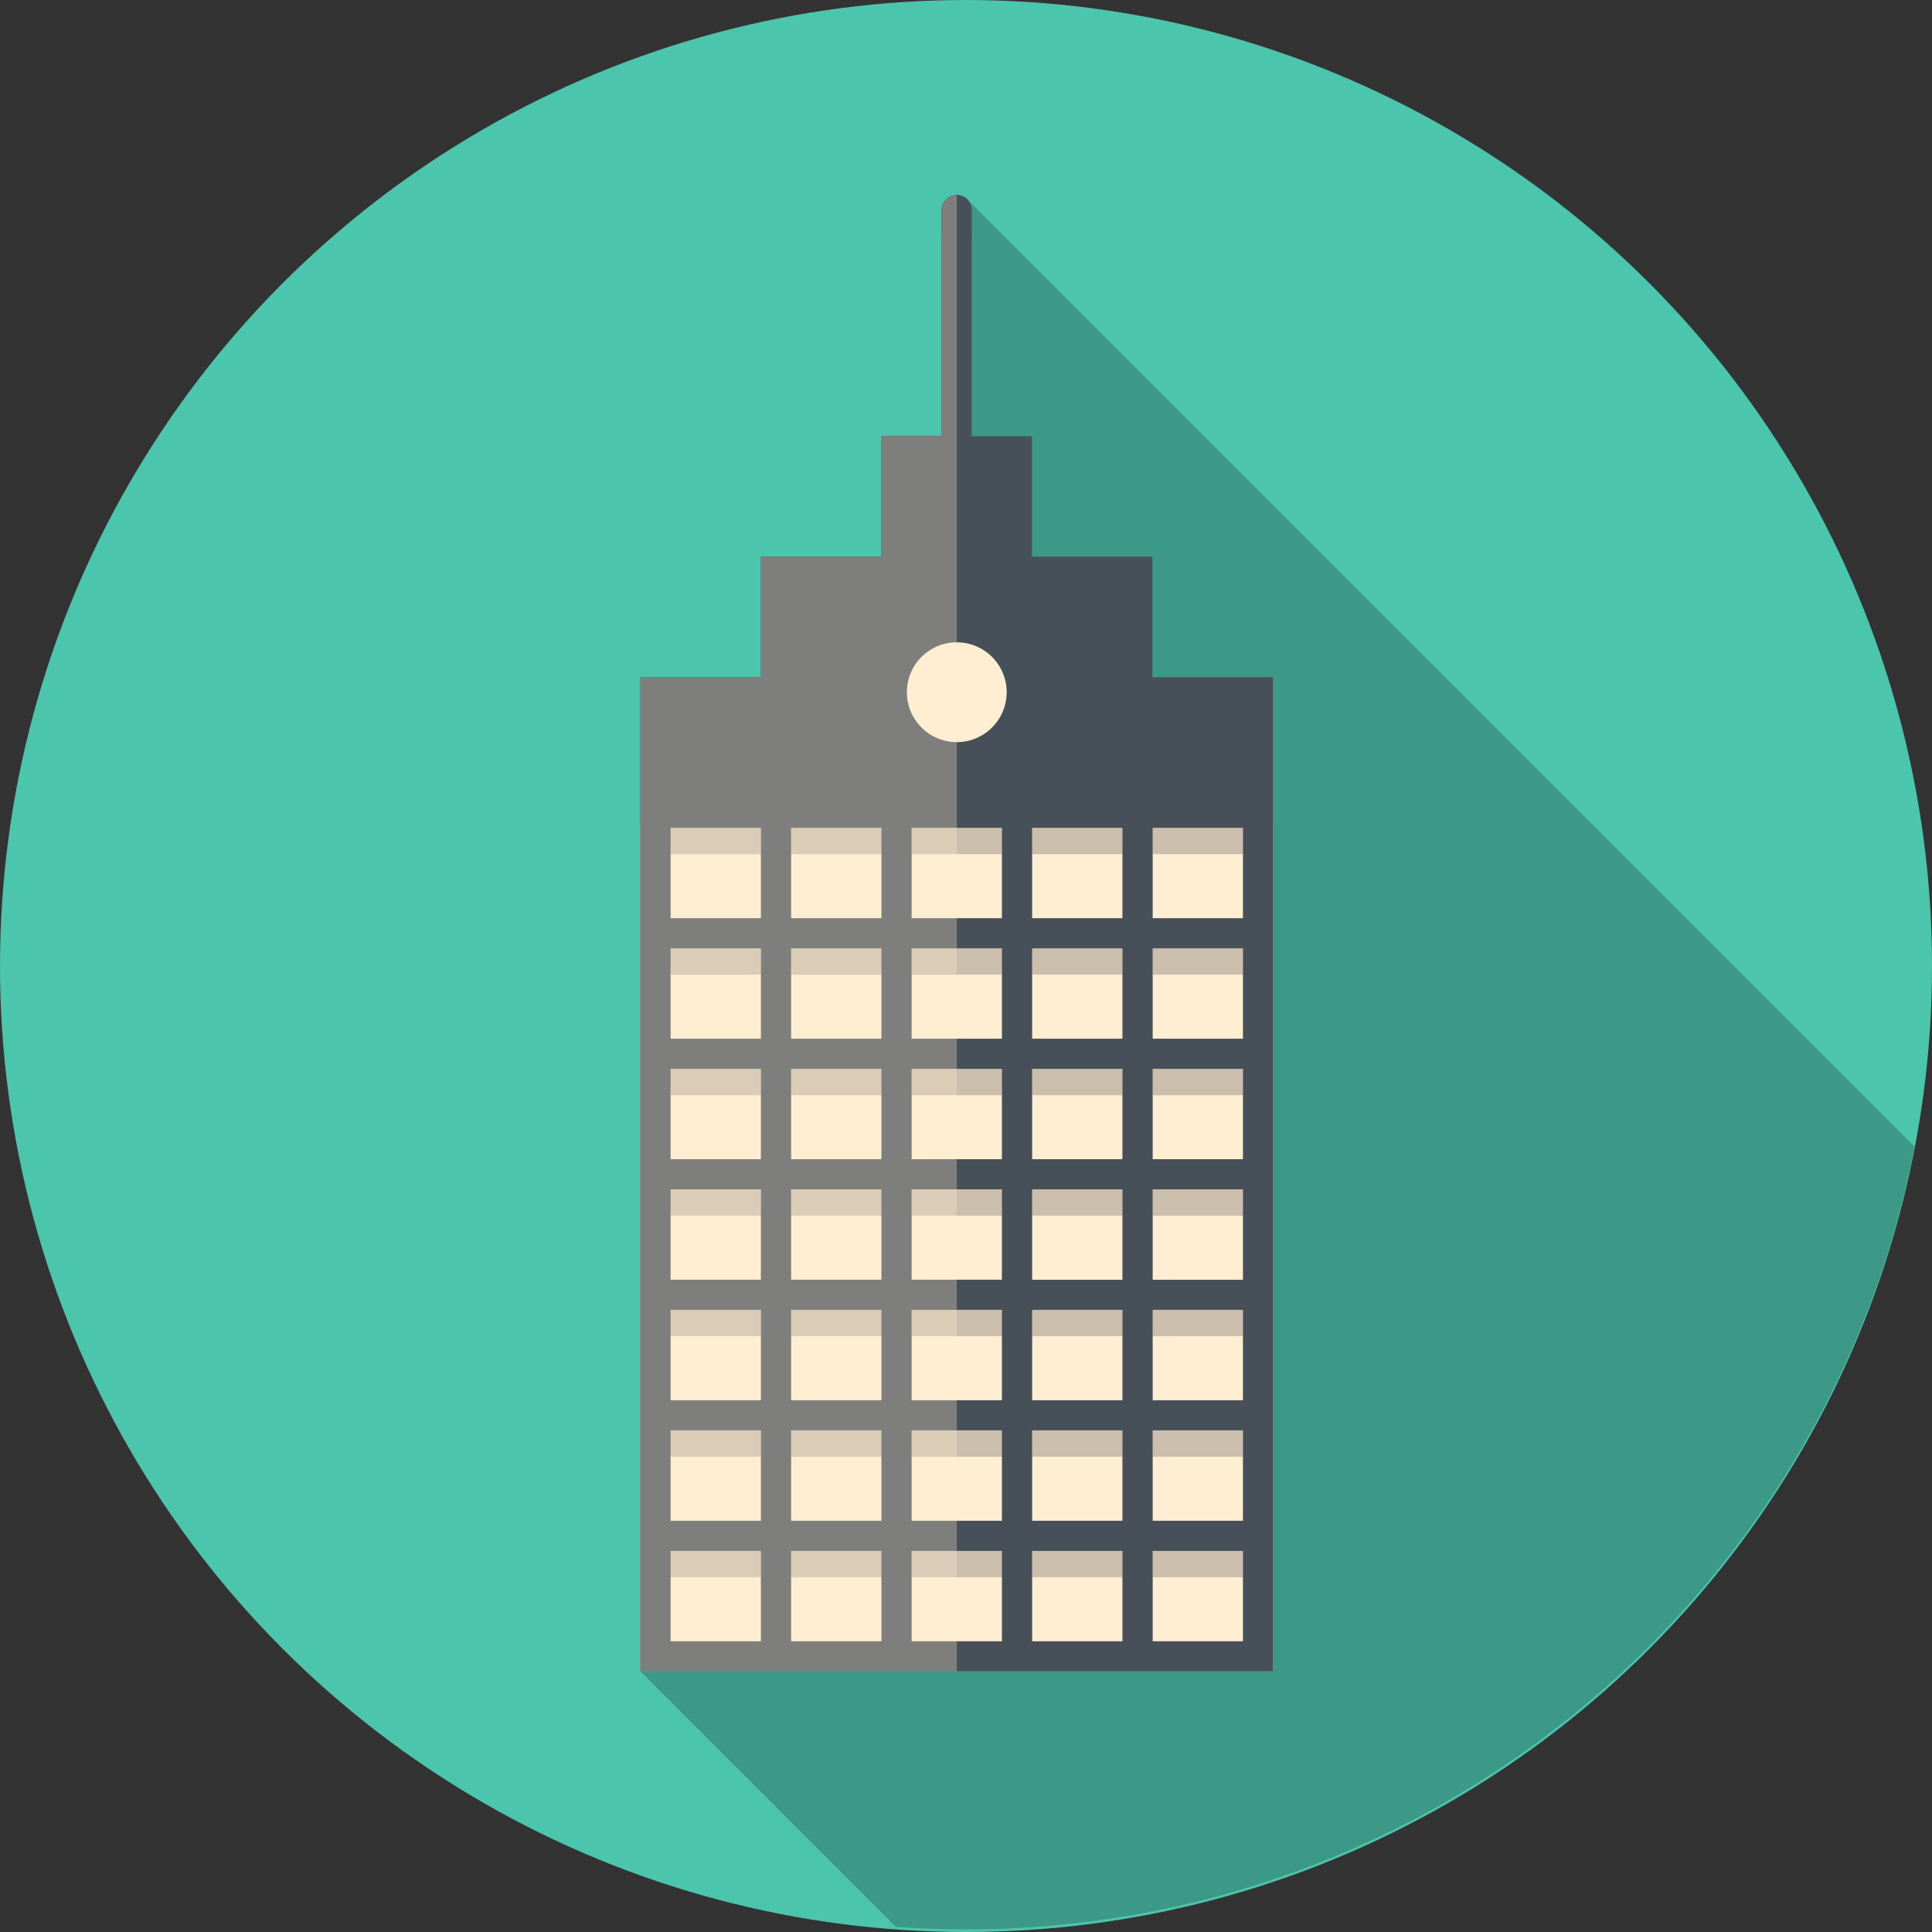 <?xml version="1.0" ?><!DOCTYPE svg  PUBLIC '-//W3C//DTD SVG 1.1//EN'  'http://www.w3.org/Graphics/SVG/1.1/DTD/svg11.dtd'><svg height="512px" style="enable-background:new 0 0 512 512;" version="1.1" viewBox="0 0 512 512" width="512px" xml:space="preserve" xmlns="http://www.w3.org/2000/svg" xmlns:xlink="http://www.w3.org/1999/xlink"><rect x="0" y="0" width="512" height="512" fill="#333333" stroke="none"/><g id="Layer_9"><g><circle cx="256" cy="256" r="256" style="fill:#4CC5AD;"/><g><g><g><rect height="223.563" style="fill:#FFEED2;" width="159.687" x="173.714" y="215.383"/><g><path d="M169.722,218.377v224.562h167.671V218.377H169.722z M329.408,250.314h-23.953v-23.953h23.953        V250.314z M241.58,378.065v-23.953h23.953v23.953H241.58z M265.533,386.05v23.953H241.58V386.05H265.533z M265.533,290.237        v23.953H241.58v-23.953H265.533z M241.58,282.253V258.3h23.953v23.953H241.58z M265.533,322.175v23.953H241.58v-23.953        H265.533z M233.596,314.19h-23.953v-23.953h23.953V314.19z M233.596,322.175v23.953h-23.953v-23.953H233.596z         M233.596,354.112v23.953h-23.953v-23.953H233.596z M273.518,354.112h23.953v23.953h-23.953V354.112z M273.518,346.128        v-23.953h23.953v23.953H273.518z M273.518,314.19v-23.953h23.953v23.953H273.518z M273.518,282.253V258.3h23.953v23.953        H273.518z M273.518,250.314v-23.953h23.953v23.953H273.518z M265.533,250.314H241.58v-23.953h23.953V250.314z         M233.596,250.314h-23.953v-23.953h23.953V250.314z M233.596,258.3v23.953h-23.953V258.3H233.596z M201.658,282.253h-23.952        V258.3h23.952V282.253z M201.658,290.237v23.953h-23.952v-23.953H201.658z M201.658,322.175v23.953h-23.952v-23.953H201.658z         M201.658,354.112v23.953h-23.952v-23.953H201.658z M201.658,386.05v23.953h-23.952V386.05H201.658z M209.643,386.05h23.953        v23.953h-23.953V386.05z M233.596,417.987v23.953h-23.953v-23.953H233.596z M241.58,417.987h23.953v23.953H241.58V417.987z         M273.518,417.987h23.953v23.953h-23.953V417.987z M273.518,410.003V386.05h23.953v23.953H273.518z M305.455,386.05h23.953        v23.953h-23.953V386.05z M305.455,378.065v-23.953h23.953v23.953H305.455z M305.455,346.128v-23.953h23.953v23.953H305.455z         M305.455,314.19v-23.953h23.953v23.953H305.455z M305.455,282.253V258.3h23.953v23.953H305.455z M201.658,226.361v23.953        h-23.952v-23.953H201.658z M177.706,417.987h23.952v23.953h-23.952V417.987z M305.455,441.94v-23.953h23.953v23.953H305.455z" style="fill:#CCBEAC;"/><path d="M253.557,130.549c2.205,0,3.992-1.787,3.992-3.992V62.682c0-2.204-1.787-3.992-3.992-3.992        s-3.992,1.788-3.992,3.992v63.875C249.564,128.762,251.352,130.549,253.557,130.549z" style="fill:#CCBEAC;"/></g><path d="M305.455,179.453v-31.938h-31.938v-31.938h-15.969V55.695c0-2.204-1.787-3.992-3.992-3.992       s-3.992,1.788-3.992,3.992v59.883h-15.969v31.938h-31.938v31.938h-31.938v39.922h0.001v223.563h167.671V219.375v-7.984v-31.938       H305.455z M177.706,251.313h23.952v23.954h-23.952V251.313z M241.58,371.079v-23.953h23.953v23.953H241.58z M265.533,379.063       v23.953H241.58v-23.953H265.533z M233.596,315.188v23.953h-23.953v-23.953H233.596z M209.643,307.204v-23.953h23.953v23.953       H209.643z M241.58,315.188h23.953v23.953H241.58V315.188z M233.596,347.126v23.953h-23.953v-23.953H233.596z M273.518,347.126       h23.953v23.953h-23.953V347.126z M273.518,339.142v-23.953h23.953v23.953H273.518z M273.518,307.204v-23.953h23.953v23.953       H273.518z M265.533,307.204H241.58v-23.953h23.953V307.204z M241.58,275.267v-23.954h23.953v23.954H241.58z M233.596,275.267       h-23.953v-23.954h23.953V275.267z M177.706,283.251h23.952v23.953h-23.952V283.251z M177.706,315.188h23.952v23.953h-23.952       V315.188z M177.706,347.126h23.952v23.953h-23.952V347.126z M177.706,379.063h23.952v23.953h-23.952V379.063z M209.643,379.063       h23.953v23.953h-23.953V379.063z M233.596,411.001v23.953h-23.953v-23.953H233.596z M241.58,411.001h23.953v23.953H241.58       V411.001z M273.518,411.001h23.953v23.953h-23.953V411.001z M273.518,403.017v-23.953h23.953v23.953H273.518z M305.455,379.063       h23.953v23.953h-23.953V379.063z M305.455,371.079v-23.953h23.953v23.953H305.455z M305.455,339.142v-23.953h23.953v23.953       H305.455z M305.455,307.204v-23.953h23.953v23.953H305.455z M305.455,275.267v-23.954h23.953v23.954H305.455z M297.471,275.267       h-23.953v-23.954h23.953V275.267z M273.518,243.328v-23.953h23.953v23.953H273.518z M265.533,243.328H241.58v-23.953h23.953       V243.328z M233.596,243.328h-23.953v-23.953h23.953V243.328z M201.658,243.328h-23.952v-23.953h23.952V243.328z        M177.706,411.001h23.952v23.953h-23.952V411.001z M305.455,434.954v-23.953h23.953v23.953H305.455z M329.408,243.328h-23.953       v-23.953h23.953V243.328z" style="fill:#475059;"/><circle cx="253.556" cy="183.445" r="13.224" style="fill:#FFEED2;"/></g><g><rect height="223.563" style="fill:#FFEED2;" width="159.687" x="173.714" y="215.383"/><g><path d="M169.722,218.377v224.562h167.671V218.377H169.722z M329.408,250.314h-23.953v-23.953h23.953        V250.314z M241.58,378.065v-23.953h23.953v23.953H241.58z M265.533,386.05v23.953H241.58V386.05H265.533z M265.533,290.237        v23.953H241.58v-23.953H265.533z M241.58,282.253V258.3h23.953v23.953H241.58z M265.533,322.175v23.953H241.58v-23.953        H265.533z M233.596,314.19h-23.953v-23.953h23.953V314.19z M233.596,322.175v23.953h-23.953v-23.953H233.596z         M233.596,354.112v23.953h-23.953v-23.953H233.596z M273.518,354.112h23.953v23.953h-23.953V354.112z M273.518,346.128        v-23.953h23.953v23.953H273.518z M273.518,314.19v-23.953h23.953v23.953H273.518z M273.518,282.253V258.3h23.953v23.953        H273.518z M273.518,250.314v-23.953h23.953v23.953H273.518z M265.533,250.314H241.58v-23.953h23.953V250.314z         M233.596,250.314h-23.953v-23.953h23.953V250.314z M233.596,258.3v23.953h-23.953V258.3H233.596z M201.658,282.253h-23.952        V258.3h23.952V282.253z M201.658,290.237v23.953h-23.952v-23.953H201.658z M201.658,322.175v23.953h-23.952v-23.953H201.658z         M201.658,354.112v23.953h-23.952v-23.953H201.658z M201.658,386.05v23.953h-23.952V386.05H201.658z M209.643,386.05h23.953        v23.953h-23.953V386.05z M233.596,417.987v23.953h-23.953v-23.953H233.596z M241.58,417.987h23.953v23.953H241.58V417.987z         M273.518,417.987h23.953v23.953h-23.953V417.987z M273.518,410.003V386.05h23.953v23.953H273.518z M305.455,386.05h23.953        v23.953h-23.953V386.05z M305.455,378.065v-23.953h23.953v23.953H305.455z M305.455,346.128v-23.953h23.953v23.953H305.455z         M305.455,314.19v-23.953h23.953v23.953H305.455z M305.455,282.253V258.3h23.953v23.953H305.455z M201.658,226.361v23.953        h-23.952v-23.953H201.658z M177.706,417.987h23.952v23.953h-23.952V417.987z M305.455,441.94v-23.953h23.953v23.953H305.455z" style="fill:#CCBEAC;"/><path d="M253.557,130.549c2.205,0,3.992-1.787,3.992-3.992V62.682c0-2.204-1.787-3.992-3.992-3.992        s-3.992,1.788-3.992,3.992v63.875C249.564,128.762,251.352,130.549,253.557,130.549z" style="fill:#CCBEAC;"/></g><path d="M305.455,179.453v-31.938h-31.938v-31.938h-15.969V55.695c0-2.204-1.787-3.992-3.992-3.992       s-3.992,1.788-3.992,3.992v59.883h-15.969v31.938h-31.938v31.938h-31.938v39.922h0.001v223.563h167.671V219.375v-7.984v-31.938       H305.455z M177.706,251.313h23.952v23.954h-23.952V251.313z M241.58,371.079v-23.953h23.953v23.953H241.58z M265.533,379.063       v23.953H241.58v-23.953H265.533z M233.596,315.188v23.953h-23.953v-23.953H233.596z M209.643,307.204v-23.953h23.953v23.953       H209.643z M241.58,315.188h23.953v23.953H241.58V315.188z M233.596,347.126v23.953h-23.953v-23.953H233.596z M273.518,347.126       h23.953v23.953h-23.953V347.126z M273.518,339.142v-23.953h23.953v23.953H273.518z M273.518,307.204v-23.953h23.953v23.953       H273.518z M265.533,307.204H241.58v-23.953h23.953V307.204z M241.58,275.267v-23.954h23.953v23.954H241.58z M233.596,275.267       h-23.953v-23.954h23.953V275.267z M177.706,283.251h23.952v23.953h-23.952V283.251z M177.706,315.188h23.952v23.953h-23.952       V315.188z M177.706,347.126h23.952v23.953h-23.952V347.126z M177.706,379.063h23.952v23.953h-23.952V379.063z M209.643,379.063       h23.953v23.953h-23.953V379.063z M233.596,411.001v23.953h-23.953v-23.953H233.596z M241.58,411.001h23.953v23.953H241.58       V411.001z M273.518,411.001h23.953v23.953h-23.953V411.001z M273.518,403.017v-23.953h23.953v23.953H273.518z M305.455,379.063       h23.953v23.953h-23.953V379.063z M305.455,371.079v-23.953h23.953v23.953H305.455z M305.455,339.142v-23.953h23.953v23.953       H305.455z M305.455,307.204v-23.953h23.953v23.953H305.455z M305.455,275.267v-23.954h23.953v23.954H305.455z M297.471,275.267       h-23.953v-23.954h23.953V275.267z M273.518,243.328v-23.953h23.953v23.953H273.518z M265.533,243.328H241.58v-23.953h23.953       V243.328z M233.596,243.328h-23.953v-23.953h23.953V243.328z M201.658,243.328h-23.952v-23.953h23.952V243.328z        M177.706,411.001h23.952v23.953h-23.952V411.001z M305.455,434.954v-23.953h23.953v23.953H305.455z M329.408,243.328h-23.953       v-23.953h23.953V243.328z" style="fill:#475059;"/><circle cx="253.556" cy="183.445" r="13.224" style="fill:#FFEED2;"/></g><path d="M249.564,55.695v6.986v56.889h-11.977v26.448h15.969V51.703      C251.352,51.703,249.564,53.491,249.564,55.695z" style="fill:#475059;"/><path d="M269.525,119.57h-11.977V62.682v-6.986c0-2.204-1.787-3.992-3.992-3.992v94.315h15.969V119.57z" style="fill:#475059;"/><path d="M249.564,55.695v6.986v52.896h-15.969v31.938h-31.938v31.938h-31.938v39.922h0.001      v223.563h83.835V51.703C251.352,51.703,249.564,53.491,249.564,55.695z" style="opacity:0.3;fill:#FFEED2;"/></g><path d="M507.375,303.869L256.381,52.875c0.722,0.722,1.168,1.719,1.168,2.82v6.986v52.896h15.969v31.938     h31.938v31.938h31.938v31.938v6.986v0.998v223.563h-83.836h-83.835l67.699,67.7c6.128,0.438,12.315,0.667,18.556,0.667     C380.756,511.306,484.686,422.03,507.375,303.869z" style="fill:#3C9987;"/><polygon points="256.379,52.872 256.377,52.871 256.379,52.872    " style="fill:#4CC5AD;"/></g></g></g><g id="Layer_1"/></svg>